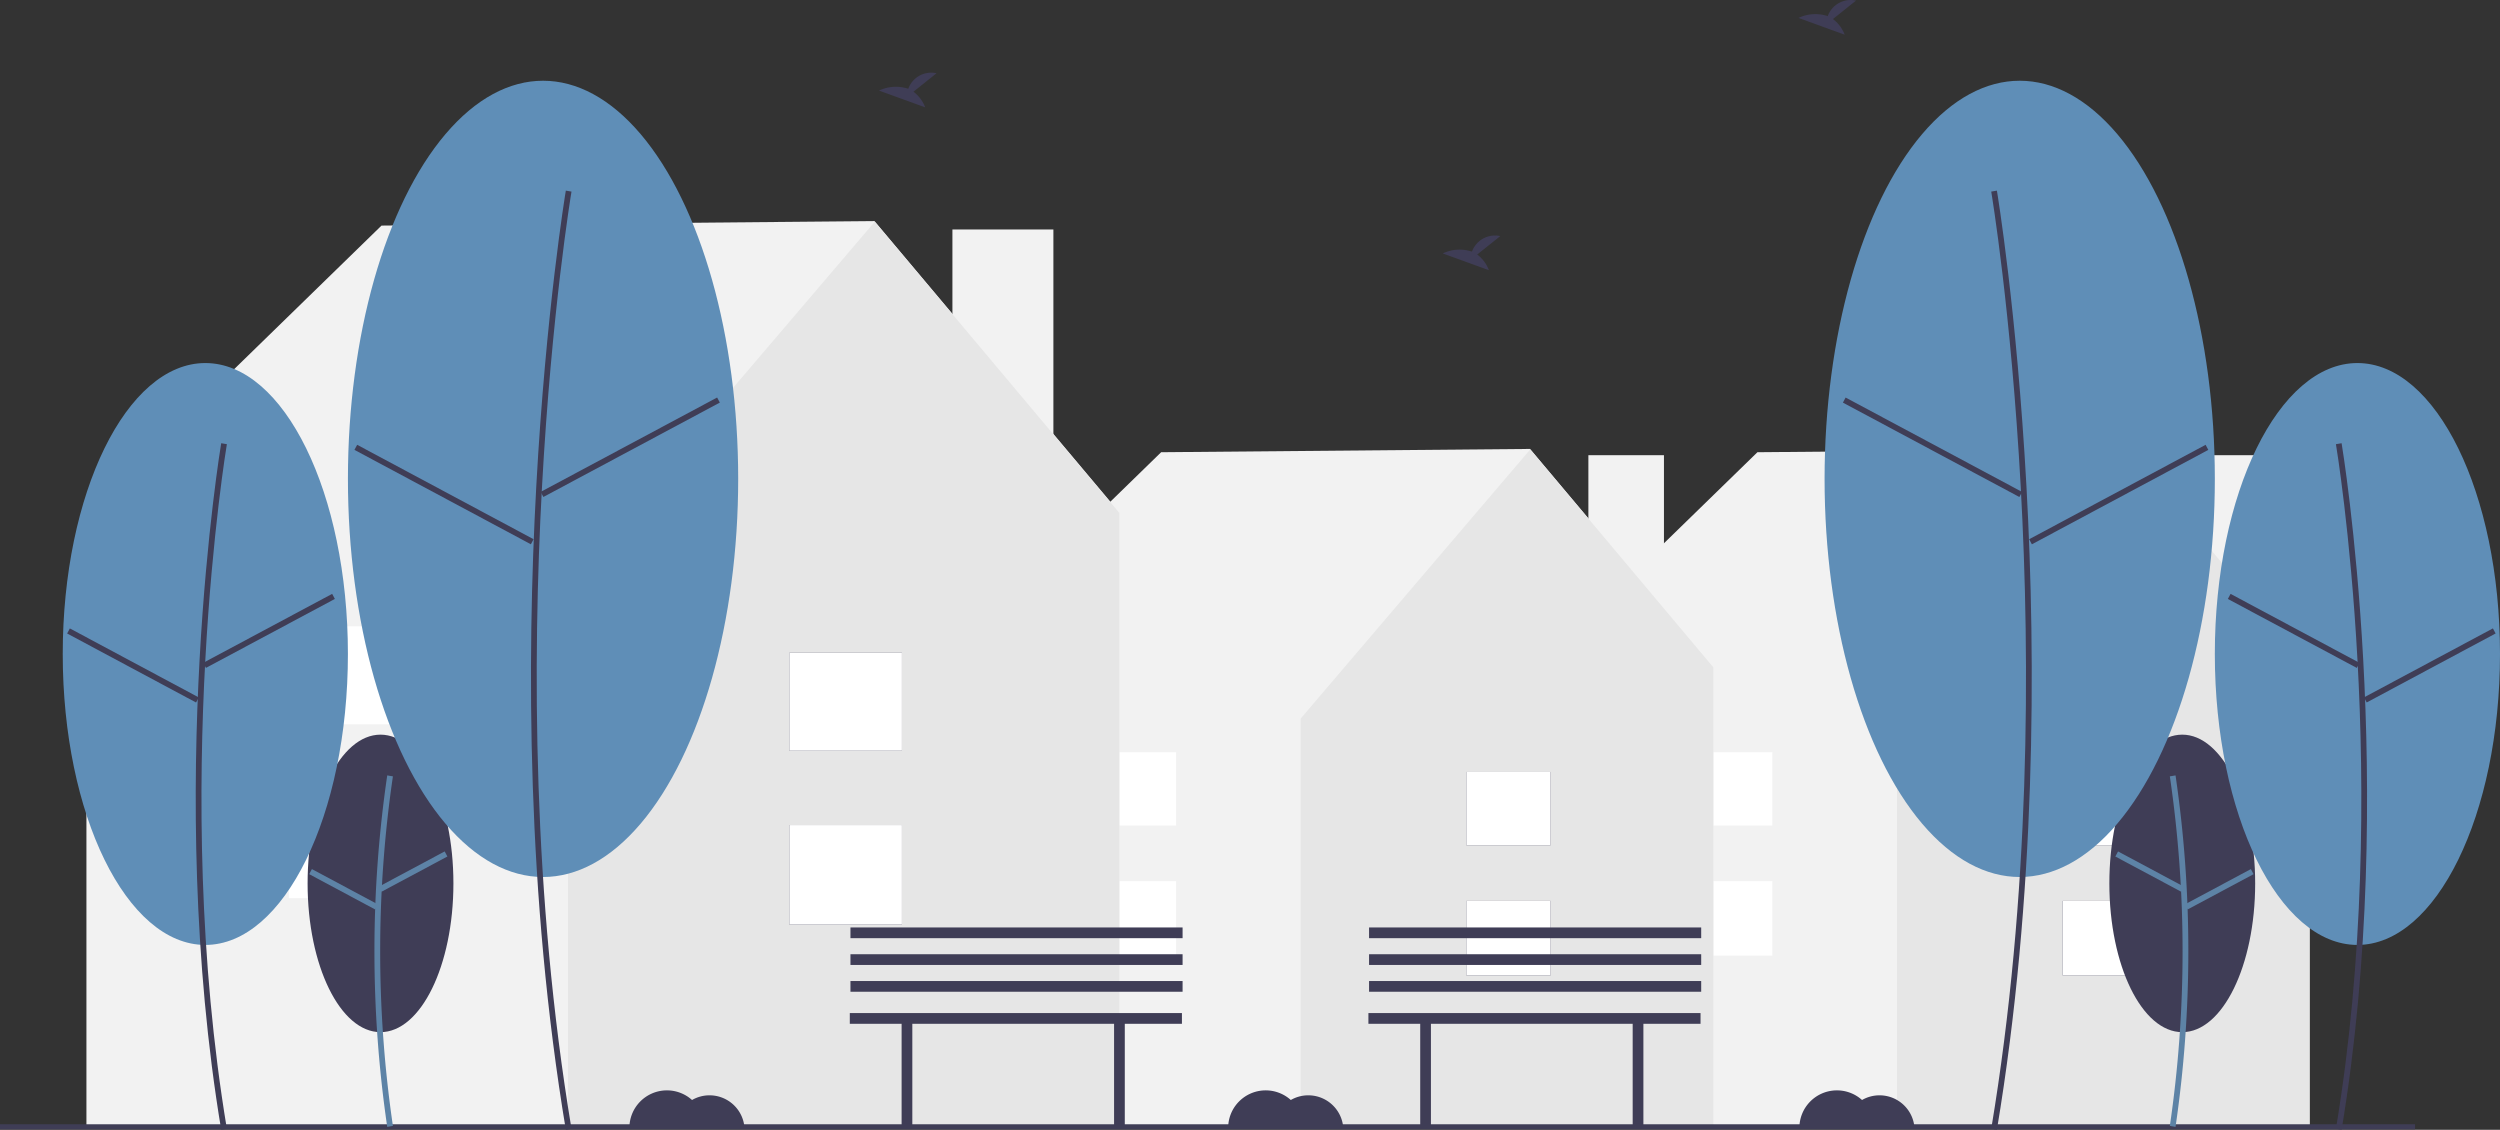 <svg xmlns="http://www.w3.org/2000/svg" width="151.627" height="68.522" viewBox="0 0 151.627 68.522"><rect x="0" y="0" width="151.627" height="68.522" fill="#333333" stroke="none"/><g transform="translate(0 0.02)"><rect width="4.583" height="15.864" transform="translate(132.502 27.588)" fill="#f2f2f2"/><path d="M659.248,192.312,648.1,179.052l-22.374.2-13.572,13.22.274.176h-.1v27.5h46.886v-27.5Z" transform="translate(-519.137 -151.844)" fill="#f2f2f2"/><path d="M771.079,179.238l-13.925,16.325v24.744h25.029V192.458Z" transform="translate(-642.102 -152.002)" fill="#e6e6e6"/><rect width="5.112" height="4.518" transform="translate(125.099 54.621)" fill="#3f3d56"/><rect width="5.112" height="4.446" transform="translate(125.099 46.801)" fill="#3f3d56"/><rect width="5.112" height="4.518" transform="translate(125.099 54.621)" fill="#fff"/><rect width="5.112" height="4.446" transform="translate(125.099 46.801)" fill="#fff"/><rect width="5.112" height="4.518" transform="translate(102.382 53.422)" fill="#fff"/><rect width="5.112" height="4.446" transform="translate(102.382 45.602)" fill="#fff"/><rect width="4.583" height="15.864" transform="translate(96.337 27.588)" fill="#f2f2f2"/><path d="M421.248,192.312,410.1,179.052l-22.374.2-13.572,13.22.274.176h-.1v27.5h46.886v-27.5Z" transform="translate(-317.302 -151.844)" fill="#f2f2f2"/><path d="M533.079,179.238l-13.925,16.325v24.744h25.029V192.458Z" transform="translate(-440.267 -152.002)" fill="#e6e6e6"/><rect width="5.112" height="4.518" transform="translate(88.934 54.621)" fill="#3f3d56"/><rect width="5.112" height="4.446" transform="translate(88.934 46.801)" fill="#3f3d56"/><rect width="5.112" height="4.518" transform="translate(88.934 54.621)" fill="#fff"/><rect width="5.112" height="4.446" transform="translate(88.934 46.801)" fill="#fff"/><rect width="5.112" height="4.518" transform="translate(66.218 53.422)" fill="#fff"/><rect width="5.112" height="4.446" transform="translate(66.218 45.602)" fill="#fff"/><rect width="6.124" height="21.198" transform="translate(57.765 13.898)" fill="#f2f2f2"/><path d="M95.877,105.831,80.983,88.112l-29.9.273L32.951,106.05l.366.236h-.131v36.743H95.837V106.285Z" transform="translate(-27.944 -74.723)" fill="#f2f2f2"/><path d="M245.309,88.36,226.7,110.175v33.064h33.445V106.025Z" transform="translate(-192.254 -74.933)" fill="#e6e6e6"/><rect width="6.83" height="6.037" transform="translate(47.873 50.02)" fill="#3f3d56"/><rect width="6.83" height="5.941" transform="translate(47.873 39.57)" fill="#3f3d56"/><rect width="6.83" height="6.037" transform="translate(47.873 50.02)" fill="#fff"/><rect width="6.83" height="5.941" transform="translate(47.873 39.57)" fill="#fff"/><rect width="6.83" height="6.037" transform="translate(17.519 48.418)" fill="#fff"/><rect width="6.83" height="5.941" transform="translate(17.519 37.968)" fill="#fff"/><rect width="146.475" height="0.304" transform="translate(0 68.169)" fill="#3f3d56"/><ellipse cx="4.422" cy="9.022" rx="4.422" ry="9.022" transform="translate(18.656 44.537)" fill="#3f3d56"/><path d="M251.214,555.279a73.522,73.522,0,0,1,0-21.318l.344.058a73.148,73.148,0,0,0,0,21.2Z" transform="translate(-227.728 -486.952)" fill="#5d83a6"/><rect width="4.534" height="0.349" transform="translate(22.972 53.758) rotate(-28.142)" fill="#5d83a6"/><rect width="0.349" height="4.535" transform="translate(18.752 52.998) rotate(-61.842)" fill="#5d83a6"/><ellipse cx="8.648" cy="17.646" rx="8.648" ry="17.646" transform="translate(3.805 21.999)" fill="#5f8eb7"/><path d="M180.74,443.012c-3.459-20.754-.035-41.433,0-41.64l.344.058c-.035.206-3.449,20.829,0,41.524Z" transform="translate(-167.324 -374.51)" fill="#3f3d56"/><rect width="8.869" height="0.349" transform="translate(12.325 40.181) rotate(-28.142)" fill="#3f3d56"/><rect width="0.349" height="8.869" transform="translate(4.072 38.402) rotate(-61.842)" fill="#3f3d56"/><ellipse cx="11.835" cy="24.147" rx="11.835" ry="24.147" transform="translate(21.102 4.877)" fill="#5f8eb7"/><path d="M315.12,357.513c-4.732-28.39-.048-56.677,0-56.96l.344.058c-.048.282-4.722,28.513,0,56.844Z" transform="translate(-280.802 -289.011)" fill="#3f3d56"/><rect width="12.137" height="0.349" transform="translate(32.792 29.814) rotate(-28.142)" fill="#3f3d56"/><rect width="0.349" height="12.137" transform="translate(21.497 27.265) rotate(-61.847)" fill="#3f3d56"/><ellipse cx="4.422" cy="9.022" rx="4.422" ry="9.022" transform="translate(127.934 44.537)" fill="#3f3d56"/><path d="M967.489,555.279a73.532,73.532,0,0,0,0-21.318l-.345.058a73.146,73.146,0,0,1,0,21.2Z" transform="translate(-835.541 -486.952)" fill="#5d83a6"/><rect width="0.349" height="4.534" transform="translate(128.297 51.928) rotate(-61.858)" fill="#5d83a6"/><rect width="4.535" height="0.349" transform="translate(132.518 54.831) rotate(-28.158)" fill="#5d83a6"/><ellipse cx="8.648" cy="17.646" rx="8.648" ry="17.646" transform="translate(134.331 21.999)" fill="#5f8eb7"/><path d="M1033.76,443.012c3.459-20.754.035-41.433,0-41.64l-.344.058c.035.206,3.449,20.829,0,41.524Z" transform="translate(-891.74 -374.51)" fill="#3f3d56"/><rect width="0.349" height="8.869" transform="translate(135.121 36.307) rotate(-61.858)" fill="#3f3d56"/><rect width="8.869" height="0.349" transform="translate(143.377 42.278) rotate(-28.158)" fill="#3f3d56"/><ellipse cx="11.835" cy="24.147" rx="11.835" ry="24.147" transform="translate(110.662 4.877)" fill="#5f8eb7"/><path d="M896.2,357.513c4.732-28.39.048-56.677,0-56.96l-.344.058c.048.282,4.722,28.513,0,56.844Z" transform="translate(-775.086 -289.011)" fill="#3f3d56"/><rect width="0.349" height="12.137" transform="translate(111.774 24.399) rotate(-61.858)" fill="#3f3d56"/><rect width="12.137" height="0.349" transform="translate(123.07 32.685) rotate(-28.153)" fill="#3f3d56"/><path d="M679.008,319.731l1.4-1.119a1.482,1.482,0,0,0-1.716.942,2.383,2.383,0,0,0-1.773.109l2.8,1.016a2.117,2.117,0,0,0-.709-.949Z" transform="translate(-589.416 -304.312)" fill="#3f3d56"/><path d="M454.008,254.731l1.4-1.119a1.482,1.482,0,0,0-1.716.942,2.383,2.383,0,0,0-1.773.109l2.8,1.016a2.118,2.118,0,0,0-.711-.948Z" transform="translate(-398.606 -249.189)" fill="#3f3d56"/><path d="M821.008,225.731l1.4-1.119a1.482,1.482,0,0,0-1.716.942,2.383,2.383,0,0,0-1.773.109l2.8,1.016a2.118,2.118,0,0,0-.711-.948Z" transform="translate(-709.839 -224.596)" fill="#3f3d56"/><path d="M824.122,659.954a2.116,2.116,0,0,0-1.059.284,2.277,2.277,0,0,0-3.8,1.691h6.982A2.126,2.126,0,0,0,824.122,659.954Z" transform="translate(-710.129 -593.542)" fill="#3f3d56"/><path d="M357.123,659.954a2.115,2.115,0,0,0-1.059.284,2.277,2.277,0,0,0-3.8,1.691h6.982A2.126,2.126,0,0,0,357.123,659.954Z" transform="translate(-314.091 -593.542)" fill="#3f3d56"/><path d="M596.122,659.954a2.116,2.116,0,0,0-1.059.284,2.277,2.277,0,0,0-3.8,1.691h6.982A2.126,2.126,0,0,0,596.122,659.954Z" transform="translate(-516.774 -593.542)" fill="#3f3d56"/><path d="M359.335,404.228H339.191v.65h3.142v6.173h.65v-6.173h12.236v6.173h.65v-6.173h3.466Z" transform="translate(-287.65 -342.804)" fill="#3f3d56"/><rect width="20.144" height="0.65" transform="translate(51.581 59.48)" fill="#3f3d56"/><rect width="20.144" height="0.65" transform="translate(51.581 57.855)" fill="#3f3d56"/><rect width="20.144" height="0.65" transform="translate(51.581 56.231)" fill="#3f3d56"/><path d="M566.335,404.228H546.191v.65h3.142v6.173h.65v-6.173h12.236v6.173h.65v-6.173h3.466Z" transform="translate(-463.196 -342.804)" fill="#3f3d56"/><rect width="20.144" height="0.65" transform="translate(83.035 59.48)" fill="#3f3d56"/><rect width="20.144" height="0.65" transform="translate(83.035 57.855)" fill="#3f3d56"/><rect width="20.144" height="0.65" transform="translate(83.035 56.231)" fill="#3f3d56"/></g></svg>